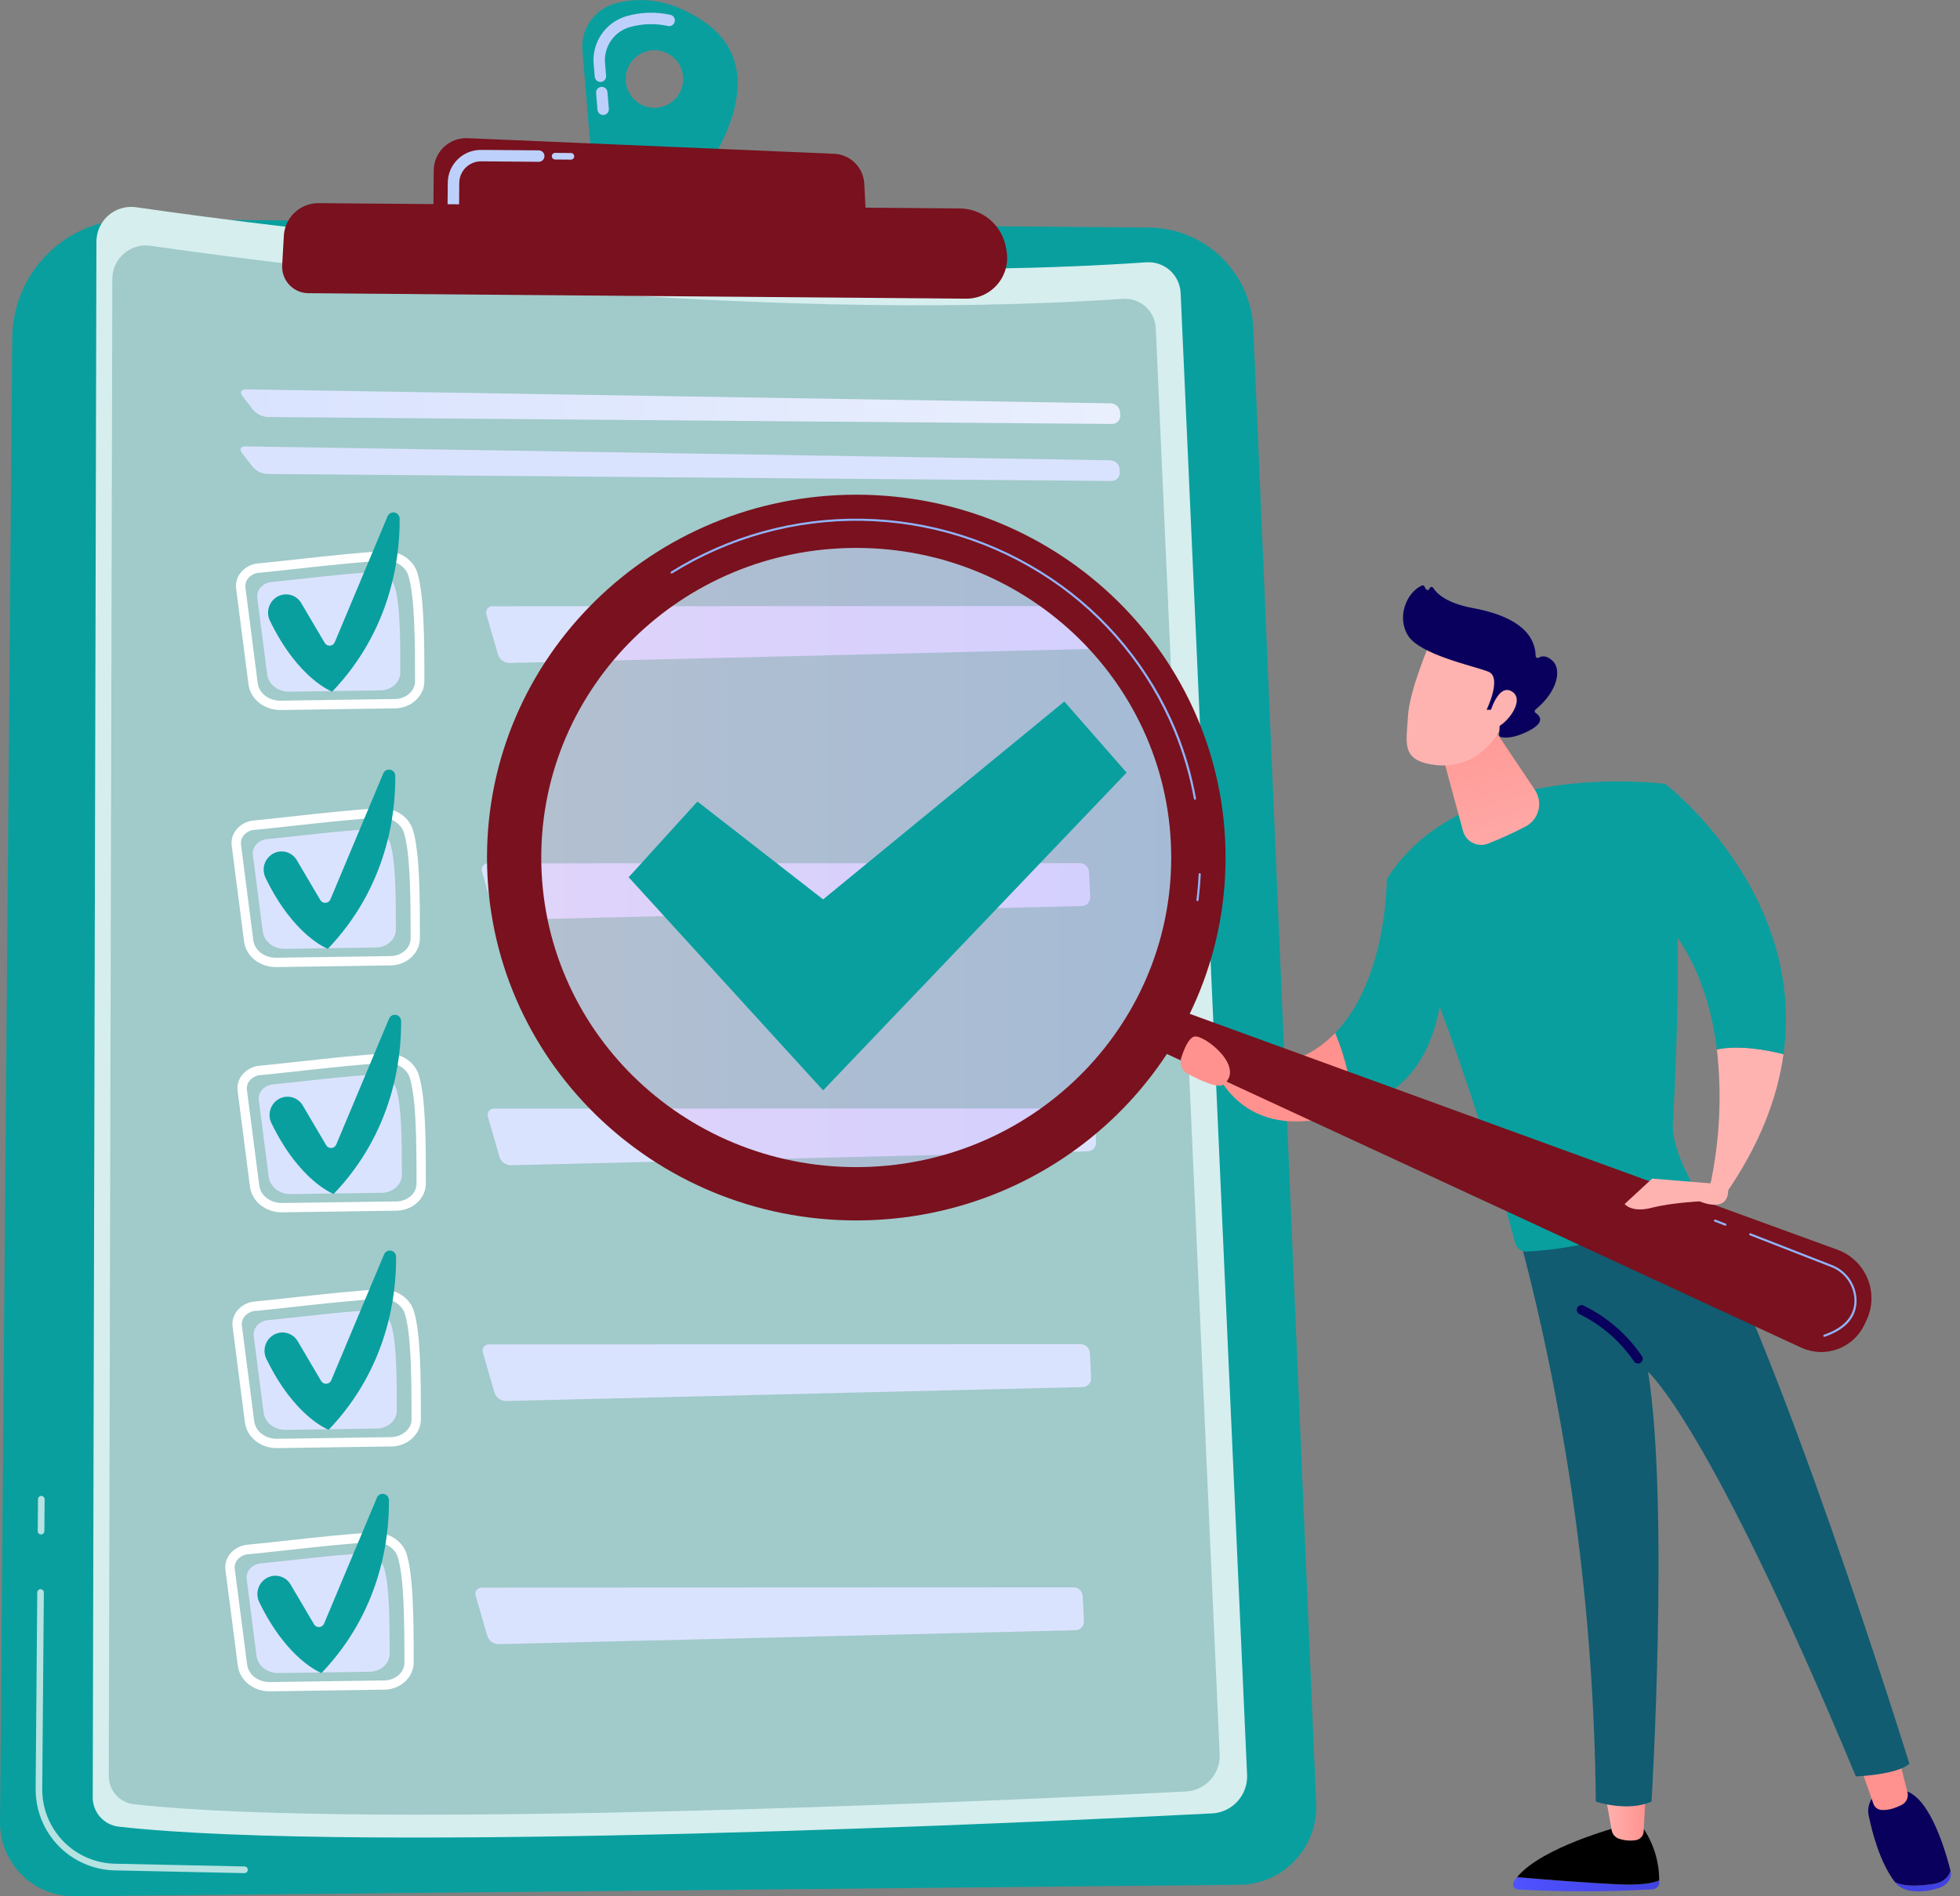 <svg width="93" height="90" viewBox="0 0 93 90" fill="none" xmlns="http://www.w3.org/2000/svg">
<rect x="0" y="0" width="93" height="90" fill="#808080" stroke="none"/>
<path d="M6.299 10.402L54.522 10.8C55.802 10.812 57.03 11.315 57.95 12.206C58.871 13.097 59.414 14.308 59.469 15.589L62.451 85.608C62.473 86.102 62.394 86.595 62.221 87.058C62.048 87.521 61.784 87.944 61.445 88.303C61.105 88.662 60.697 88.949 60.244 89.147C59.792 89.344 59.304 89.449 58.81 89.455L3.532 90C3.067 90.004 2.606 89.916 2.176 89.741C1.746 89.565 1.355 89.305 1.026 88.977C0.698 88.648 0.438 88.257 0.261 87.827C0.085 87.397 -0.004 86.936 0 86.471L0.581 16.031C0.594 14.525 1.203 13.086 2.276 12.031C3.348 10.975 4.795 10.389 6.299 10.402Z" fill="#099F9F"/>
<path opacity="0.7" d="M11.618 88.902L5.435 88.771C4.43 88.746 3.476 88.328 2.776 87.607C2.076 86.885 1.687 85.917 1.691 84.912L1.768 75.564C1.772 75.526 1.79 75.49 1.819 75.465C1.848 75.439 1.886 75.425 1.924 75.425C1.963 75.425 2 75.439 2.029 75.465C2.058 75.49 2.077 75.526 2.081 75.564L2.004 84.912C2 85.835 2.357 86.722 2.999 87.385C3.641 88.047 4.517 88.431 5.439 88.454L11.623 88.585C11.662 88.59 11.697 88.609 11.722 88.639C11.747 88.668 11.761 88.706 11.76 88.745C11.759 88.784 11.744 88.821 11.718 88.849C11.691 88.878 11.655 88.895 11.617 88.899L11.618 88.902Z" fill="white"/>
<path opacity="0.7" d="M1.945 72.828C1.904 72.827 1.864 72.809 1.835 72.78C1.806 72.75 1.79 72.71 1.79 72.668L1.803 71.156C1.803 71.135 1.807 71.114 1.815 71.095C1.823 71.076 1.835 71.059 1.85 71.044C1.865 71.03 1.882 71.018 1.901 71.01C1.921 71.002 1.941 70.999 1.962 70.999C2.003 70.999 2.043 71.017 2.072 71.046C2.101 71.076 2.118 71.116 2.118 71.158L2.105 72.672C2.104 72.713 2.087 72.753 2.058 72.782C2.028 72.812 1.988 72.828 1.946 72.828H1.945Z" fill="white"/>
<path d="M6.452 9.835C13.03 10.784 35.652 13.736 54.386 12.45C54.589 12.435 54.794 12.461 54.986 12.527C55.18 12.592 55.358 12.696 55.51 12.831C55.662 12.967 55.786 13.132 55.873 13.316C55.961 13.5 56.011 13.7 56.02 13.904L59.173 84.235C59.194 84.698 59.031 85.151 58.719 85.494C58.408 85.837 57.974 86.043 57.511 86.067C49.633 86.468 17.189 88.004 5.631 86.695C5.292 86.656 4.978 86.493 4.751 86.237C4.524 85.981 4.399 85.651 4.4 85.308L4.575 11.465C4.575 11.229 4.627 10.996 4.725 10.782C4.823 10.568 4.965 10.377 5.143 10.223C5.321 10.068 5.53 9.954 5.756 9.887C5.981 9.82 6.219 9.802 6.452 9.835Z" fill="#D6EEEE"/>
<path d="M7.142 11.665C13.472 12.577 35.242 15.419 53.272 14.183C53.467 14.169 53.663 14.194 53.849 14.257C54.034 14.32 54.205 14.419 54.351 14.55C54.497 14.68 54.615 14.838 54.7 15.015C54.783 15.192 54.831 15.384 54.84 15.58L57.871 83.263C57.891 83.709 57.734 84.144 57.434 84.475C57.135 84.805 56.717 85.003 56.272 85.026C48.689 85.412 17.466 86.889 6.345 85.629C6.019 85.592 5.718 85.435 5.5 85.189C5.281 84.943 5.161 84.626 5.162 84.297L5.33 13.233C5.331 13.006 5.38 12.781 5.474 12.574C5.569 12.367 5.707 12.184 5.878 12.035C6.05 11.886 6.252 11.776 6.47 11.712C6.688 11.648 6.917 11.632 7.142 11.665Z" fill="#A1CACA"/>
<path d="M52.761 20.122C52.815 20.124 52.869 20.113 52.919 20.092C52.968 20.071 53.014 20.04 53.051 20.001C53.088 19.961 53.116 19.915 53.134 19.863C53.152 19.812 53.159 19.758 53.155 19.704L53.147 19.566C53.138 19.453 53.088 19.348 53.007 19.269C52.925 19.191 52.817 19.146 52.705 19.142L11.668 18.479C11.438 18.479 11.366 18.62 11.508 18.801L12.019 19.46C12.192 19.656 12.435 19.776 12.695 19.793L52.761 20.122Z" fill="url(#paint0_linear_275_1324)"/>
<path d="M11.646 21.186C11.416 21.186 11.344 21.328 11.485 21.51L11.996 22.163C12.168 22.359 12.411 22.479 12.671 22.495L52.738 22.827C52.792 22.828 52.846 22.818 52.896 22.797C52.946 22.776 52.99 22.745 53.028 22.705C53.065 22.666 53.093 22.619 53.111 22.568C53.129 22.517 53.136 22.462 53.132 22.409L53.125 22.27C53.116 22.157 53.066 22.052 52.985 21.973C52.903 21.895 52.796 21.849 52.683 21.846L11.646 21.186Z" fill="url(#paint1_linear_275_1324)"/>
<path d="M18.553 45.82H18.539L13.111 45.899C12.33 45.91 11.671 45.386 11.58 44.681L10.994 40.135C10.977 40.001 10.988 39.864 11.025 39.733C11.063 39.602 11.126 39.481 11.212 39.376C11.315 39.251 11.44 39.149 11.583 39.074C11.725 38.999 11.881 38.954 12.041 38.941C12.498 38.899 13.127 38.83 13.818 38.753C15.325 38.588 17.033 38.401 18.038 38.364H18.06C18.779 38.347 19.408 38.771 19.596 39.402C19.909 40.448 19.927 42.425 19.924 44.536C19.925 45.227 19.311 45.801 18.553 45.82ZM12.082 39.382C11.981 39.39 11.883 39.418 11.794 39.464C11.704 39.511 11.624 39.574 11.559 39.652C11.511 39.711 11.474 39.779 11.453 39.852C11.431 39.926 11.425 40.003 11.434 40.079L12.019 44.625C12.082 45.106 12.548 45.462 13.105 45.456L18.533 45.377H18.543C19.066 45.364 19.484 44.989 19.484 44.54C19.484 42.462 19.465 40.516 19.17 39.532C19.041 39.096 18.561 38.782 18.053 38.812C17.064 38.848 15.291 39.043 13.865 39.199C13.17 39.275 12.538 39.344 12.079 39.387L12.082 39.382Z" fill="white"/>
<path d="M12.677 39.826C13.814 39.721 16.285 39.407 17.46 39.365C17.958 39.346 18.401 39.637 18.528 40.066C18.776 40.903 18.785 42.577 18.783 44.119C18.783 44.582 18.365 44.962 17.849 44.969L13.513 45.032C12.98 45.04 12.528 44.687 12.468 44.214L11.999 40.581C11.949 40.205 12.254 39.862 12.677 39.826Z" fill="url(#paint2_linear_275_1324)"/>
<path d="M23.175 40.975C23.125 40.971 23.075 40.98 23.029 41.001C22.984 41.022 22.944 41.053 22.914 41.093C22.884 41.133 22.864 41.18 22.857 41.23C22.85 41.28 22.855 41.33 22.873 41.377L23.422 43.271C23.459 43.383 23.531 43.481 23.627 43.551C23.722 43.621 23.837 43.66 23.956 43.662L51.33 43.001C51.385 43 51.438 42.988 51.488 42.965C51.538 42.943 51.582 42.911 51.619 42.871C51.657 42.831 51.685 42.784 51.704 42.733C51.723 42.682 51.731 42.627 51.728 42.573L51.674 41.384C51.668 41.272 51.619 41.167 51.538 41.089C51.457 41.011 51.349 40.967 51.237 40.966L23.175 40.975Z" fill="url(#paint3_linear_275_1324)"/>
<path d="M12.924 40.534C13.019 40.476 13.124 40.437 13.233 40.42C13.343 40.403 13.454 40.408 13.562 40.435C13.67 40.461 13.771 40.509 13.86 40.575C13.949 40.641 14.024 40.724 14.08 40.82L15.197 42.714C15.221 42.758 15.258 42.794 15.302 42.818C15.346 42.842 15.395 42.853 15.445 42.85C15.495 42.847 15.544 42.831 15.585 42.802C15.626 42.773 15.658 42.733 15.677 42.687L18.186 36.707C18.212 36.644 18.26 36.593 18.32 36.561C18.381 36.529 18.45 36.519 18.517 36.533C18.584 36.546 18.644 36.582 18.688 36.635C18.731 36.688 18.755 36.754 18.755 36.822C18.772 38.632 18.375 42.083 15.556 45.032C15.556 45.032 13.95 44.451 12.6 41.664C12.505 41.469 12.485 41.245 12.544 41.036C12.604 40.827 12.74 40.648 12.924 40.534Z" fill="#099F9F"/>
<path d="M18.765 33.619H18.749L13.323 33.698C12.541 33.709 11.882 33.186 11.791 32.481L11.204 27.935C11.187 27.8 11.198 27.663 11.236 27.532C11.273 27.402 11.337 27.28 11.422 27.174C11.525 27.05 11.651 26.948 11.794 26.873C11.936 26.799 12.092 26.753 12.252 26.74C12.709 26.697 13.338 26.628 14.029 26.553C15.536 26.387 17.244 26.2 18.249 26.164H18.271C18.99 26.146 19.621 26.571 19.808 27.201C20.116 28.247 20.139 30.224 20.136 32.336C20.136 33.027 19.521 33.6 18.765 33.619ZM12.293 27.182C12.192 27.19 12.094 27.218 12.005 27.264C11.915 27.31 11.835 27.374 11.771 27.452C11.722 27.511 11.686 27.579 11.664 27.652C11.643 27.726 11.636 27.802 11.645 27.878L12.228 32.424C12.29 32.906 12.757 33.261 13.314 33.255L18.741 33.176H18.752C19.275 33.163 19.693 32.787 19.693 32.339C19.693 30.261 19.674 28.314 19.379 27.33C19.251 26.894 18.771 26.58 18.263 26.61C17.273 26.647 15.5 26.842 14.074 26.997C13.379 27.074 12.748 27.143 12.289 27.186L12.293 27.182Z" fill="white"/>
<path d="M12.887 27.621C14.025 27.516 16.495 27.203 17.67 27.162C18.168 27.143 18.611 27.434 18.739 27.863C18.986 28.7 18.997 30.374 18.994 31.916C18.994 32.378 18.576 32.758 18.06 32.766L13.723 32.828C13.19 32.836 12.738 32.483 12.678 32.01L12.208 28.378C12.16 28.005 12.464 27.664 12.887 27.621Z" fill="url(#paint4_linear_275_1324)"/>
<path d="M23.385 28.772C23.335 28.768 23.285 28.777 23.239 28.797C23.194 28.818 23.154 28.85 23.124 28.89C23.094 28.93 23.075 28.977 23.068 29.027C23.061 29.076 23.066 29.127 23.084 29.174L23.632 31.074C23.669 31.186 23.741 31.285 23.837 31.355C23.932 31.425 24.047 31.464 24.166 31.466L51.54 30.805C51.595 30.804 51.65 30.792 51.7 30.77C51.751 30.748 51.797 30.715 51.834 30.675C51.872 30.635 51.901 30.587 51.92 30.535C51.939 30.483 51.947 30.428 51.944 30.373L51.888 29.183C51.882 29.071 51.833 28.965 51.752 28.888C51.671 28.81 51.564 28.766 51.451 28.765L23.385 28.772Z" fill="url(#paint5_linear_275_1324)"/>
<path d="M13.134 28.334C13.229 28.275 13.334 28.237 13.444 28.219C13.553 28.202 13.665 28.207 13.773 28.234C13.88 28.26 13.982 28.308 14.071 28.374C14.16 28.44 14.235 28.524 14.291 28.619L15.408 30.513C15.432 30.556 15.469 30.591 15.513 30.614C15.556 30.638 15.606 30.648 15.656 30.645C15.705 30.642 15.753 30.625 15.793 30.596C15.834 30.567 15.865 30.527 15.884 30.481L18.392 24.501C18.419 24.438 18.467 24.387 18.527 24.355C18.588 24.323 18.657 24.313 18.724 24.327C18.791 24.34 18.851 24.377 18.894 24.429C18.938 24.482 18.962 24.548 18.962 24.616C18.978 26.426 18.582 29.877 15.763 32.826C15.763 32.826 14.156 32.244 12.806 29.458C12.712 29.263 12.694 29.041 12.755 28.833C12.815 28.625 12.95 28.447 13.134 28.334Z" fill="#099F9F"/>
<path d="M18.835 57.46H18.819L13.393 57.539C12.61 57.55 11.952 57.027 11.861 56.322L11.274 51.776C11.257 51.641 11.268 51.504 11.305 51.373C11.343 51.242 11.406 51.121 11.492 51.015C11.595 50.891 11.721 50.788 11.863 50.714C12.006 50.639 12.162 50.593 12.322 50.58C12.779 50.538 13.408 50.469 14.099 50.393C15.606 50.228 17.314 50.04 18.319 50.004H18.341C19.06 49.986 19.691 50.41 19.878 51.04C20.191 52.081 20.209 54.063 20.206 56.175C20.206 56.869 19.591 57.439 18.835 57.46ZM12.363 51.023C12.262 51.031 12.164 51.059 12.074 51.105C11.985 51.152 11.905 51.216 11.841 51.294C11.792 51.352 11.756 51.42 11.734 51.494C11.713 51.567 11.706 51.644 11.715 51.719L12.302 56.265C12.364 56.748 12.831 57.102 13.388 57.096L18.813 57.021H18.823C19.346 57.008 19.764 56.633 19.764 56.179C19.764 54.101 19.745 52.155 19.45 51.171C19.322 50.735 18.842 50.426 18.334 50.451C17.344 50.487 15.571 50.682 14.145 50.839C13.45 50.914 12.819 50.984 12.36 51.026L12.363 51.023Z" fill="white"/>
<path d="M12.96 51.466C14.098 51.361 16.569 51.048 17.743 51.006C18.241 50.988 18.684 51.279 18.813 51.708C19.059 52.545 19.07 54.219 19.068 55.76C19.068 56.223 18.65 56.597 18.133 56.611L13.796 56.673C13.263 56.681 12.811 56.327 12.751 55.855L12.281 52.223C12.228 51.846 12.534 51.505 12.96 51.466Z" fill="url(#paint6_linear_275_1324)"/>
<path d="M23.455 52.616C23.405 52.612 23.355 52.621 23.309 52.642C23.264 52.663 23.224 52.695 23.194 52.735C23.164 52.775 23.145 52.822 23.138 52.872C23.131 52.921 23.136 52.972 23.154 53.019L23.702 54.911C23.739 55.024 23.811 55.122 23.907 55.192C24.002 55.263 24.117 55.302 24.236 55.304L51.61 54.643C51.665 54.641 51.718 54.629 51.768 54.607C51.818 54.584 51.862 54.552 51.9 54.513C51.937 54.473 51.966 54.426 51.984 54.375C52.003 54.324 52.012 54.269 52.009 54.215L51.954 53.025C51.948 52.913 51.899 52.807 51.818 52.729C51.737 52.652 51.63 52.608 51.517 52.607L23.455 52.616Z" fill="url(#paint7_linear_275_1324)"/>
<path d="M13.204 52.175C13.299 52.117 13.404 52.078 13.513 52.061C13.623 52.044 13.735 52.049 13.842 52.075C13.95 52.102 14.051 52.15 14.14 52.216C14.23 52.282 14.305 52.365 14.361 52.46L15.478 54.355C15.503 54.398 15.54 54.432 15.583 54.455C15.627 54.478 15.677 54.489 15.726 54.485C15.775 54.482 15.823 54.465 15.863 54.436C15.903 54.407 15.935 54.368 15.954 54.322L18.462 48.343C18.489 48.281 18.537 48.229 18.597 48.197C18.657 48.166 18.727 48.156 18.794 48.169C18.86 48.182 18.921 48.218 18.964 48.271C19.007 48.323 19.031 48.389 19.032 48.457C19.048 50.267 18.652 53.719 15.833 56.667C15.833 56.667 14.227 56.086 12.876 53.3C12.783 53.105 12.764 52.883 12.825 52.675C12.885 52.467 13.021 52.289 13.204 52.175Z" fill="#099F9F"/>
<path d="M18.595 68.651H18.581L13.154 68.729C12.373 68.742 11.714 68.218 11.622 67.513L11.036 62.968C11.019 62.833 11.03 62.696 11.067 62.565C11.105 62.434 11.168 62.312 11.254 62.207C11.357 62.083 11.482 61.98 11.625 61.906C11.767 61.831 11.923 61.785 12.083 61.772C12.54 61.73 13.169 61.661 13.86 61.584C15.293 61.428 17.077 61.232 18.082 61.195C18.796 61.174 19.451 61.595 19.64 62.232C19.954 63.278 19.972 65.255 19.969 67.366C19.968 68.059 19.353 68.634 18.595 68.651ZM12.124 62.213C12.023 62.221 11.925 62.249 11.835 62.296C11.745 62.343 11.666 62.407 11.601 62.484C11.553 62.543 11.516 62.611 11.495 62.684C11.473 62.758 11.467 62.834 11.476 62.91L12.063 67.456C12.125 67.937 12.592 68.293 13.149 68.287L18.576 68.208C19.087 68.186 19.526 67.822 19.527 67.371C19.527 65.293 19.508 63.347 19.213 62.363C19.084 61.928 18.605 61.624 18.097 61.644C17.107 61.68 15.332 61.874 13.906 62.03C13.212 62.107 12.581 62.176 12.123 62.219L12.124 62.213Z" fill="white"/>
<path d="M12.718 62.657C13.857 62.552 16.327 62.238 17.502 62.197C18 62.179 18.443 62.468 18.571 62.898C18.818 63.736 18.828 65.409 18.826 66.951C18.826 67.413 18.408 67.793 17.892 67.8L13.555 67.863C13.021 67.871 12.57 67.518 12.509 67.045L12.04 63.412C11.991 63.037 12.296 62.696 12.718 62.657Z" fill="url(#paint8_linear_275_1324)"/>
<path d="M23.217 63.807C23.167 63.803 23.117 63.812 23.071 63.832C23.026 63.853 22.986 63.885 22.956 63.925C22.926 63.965 22.906 64.012 22.899 64.061C22.892 64.111 22.898 64.162 22.916 64.209L23.463 66.102C23.501 66.215 23.573 66.313 23.669 66.383C23.764 66.453 23.879 66.492 23.998 66.494L51.372 65.832C51.426 65.831 51.48 65.819 51.53 65.797C51.58 65.775 51.624 65.742 51.661 65.703C51.699 65.663 51.728 65.616 51.746 65.565C51.765 65.513 51.774 65.459 51.771 65.404L51.716 64.216C51.709 64.104 51.661 63.998 51.58 63.92C51.499 63.843 51.391 63.799 51.279 63.797L23.217 63.807Z" fill="url(#paint9_linear_275_1324)"/>
<path d="M12.966 63.365C13.061 63.307 13.166 63.268 13.275 63.251C13.385 63.234 13.497 63.239 13.604 63.266C13.712 63.292 13.813 63.34 13.902 63.406C13.992 63.472 14.066 63.555 14.123 63.651L15.239 65.546C15.265 65.588 15.301 65.623 15.345 65.646C15.389 65.669 15.438 65.68 15.488 65.676C15.537 65.673 15.585 65.656 15.625 65.627C15.665 65.598 15.697 65.559 15.716 65.513L18.224 59.534C18.251 59.471 18.299 59.42 18.359 59.388C18.419 59.356 18.488 59.346 18.555 59.359C18.622 59.373 18.682 59.409 18.726 59.461C18.769 59.514 18.793 59.58 18.794 59.648C18.809 61.458 18.413 64.909 15.595 67.858C15.595 67.858 13.988 67.277 12.638 64.49C12.544 64.295 12.526 64.072 12.586 63.864C12.647 63.657 12.782 63.479 12.966 63.365Z" fill="#099F9F"/>
<path d="M18.258 80.193H18.242L12.816 80.273C12.033 80.284 11.375 79.76 11.284 79.055L10.697 74.51C10.68 74.375 10.691 74.238 10.728 74.107C10.766 73.976 10.83 73.855 10.915 73.749C11.018 73.625 11.144 73.522 11.287 73.448C11.429 73.373 11.585 73.327 11.745 73.314C12.202 73.272 12.831 73.203 13.522 73.127C15.029 72.961 16.737 72.774 17.742 72.737C18.474 72.729 19.111 73.137 19.301 73.774C19.609 74.82 19.632 76.797 19.629 78.909C19.629 79.602 19.014 80.175 18.258 80.193ZM11.786 73.761C11.685 73.769 11.587 73.797 11.498 73.843C11.408 73.89 11.328 73.954 11.264 74.032C11.215 74.09 11.179 74.159 11.157 74.232C11.136 74.305 11.129 74.382 11.138 74.457L11.726 79.004C11.787 79.485 12.254 79.841 12.811 79.834L18.238 79.756H18.249C18.772 79.743 19.19 79.368 19.19 78.919C19.19 76.841 19.171 74.895 18.876 73.91C18.748 73.475 18.268 73.178 17.76 73.192C16.77 73.227 14.997 73.422 13.571 73.578C12.876 73.654 12.245 73.723 11.786 73.766V73.761Z" fill="white"/>
<path d="M12.38 74.199C13.518 74.094 15.989 73.781 17.163 73.739C17.661 73.721 18.104 74.011 18.233 74.441C18.479 75.278 18.49 76.952 18.488 78.493C18.488 78.957 18.07 79.33 17.553 79.343L13.216 79.406C12.683 79.414 12.231 79.06 12.171 78.587L11.706 74.955C11.653 74.579 11.958 74.238 12.38 74.199Z" fill="url(#paint10_linear_275_1324)"/>
<path d="M22.878 75.349C22.828 75.345 22.778 75.353 22.733 75.374C22.687 75.394 22.647 75.425 22.617 75.465C22.587 75.505 22.567 75.552 22.56 75.602C22.552 75.651 22.558 75.702 22.575 75.749L23.123 77.642C23.16 77.755 23.232 77.853 23.328 77.923C23.423 77.993 23.538 78.032 23.657 78.034L51.031 77.373C51.086 77.372 51.139 77.36 51.189 77.338C51.239 77.315 51.284 77.283 51.321 77.243C51.358 77.203 51.387 77.156 51.406 77.105C51.425 77.053 51.433 76.999 51.43 76.944L51.375 75.756C51.369 75.644 51.32 75.538 51.239 75.46C51.158 75.383 51.05 75.339 50.938 75.337L22.878 75.349Z" fill="url(#paint11_linear_275_1324)"/>
<path d="M12.627 74.912C12.722 74.853 12.827 74.815 12.937 74.797C13.046 74.78 13.158 74.785 13.265 74.811C13.373 74.838 13.475 74.886 13.564 74.952C13.653 75.018 13.728 75.101 13.784 75.196L14.901 77.091C14.926 77.134 14.963 77.168 15.006 77.191C15.05 77.215 15.1 77.225 15.149 77.222C15.198 77.218 15.246 77.201 15.286 77.172C15.326 77.144 15.358 77.104 15.377 77.058L17.886 71.079C17.913 71.017 17.96 70.965 18.02 70.933C18.081 70.902 18.15 70.892 18.217 70.905C18.283 70.918 18.344 70.954 18.387 71.007C18.43 71.059 18.454 71.125 18.455 71.193C18.471 73.003 18.075 76.455 15.256 79.403C15.256 79.403 13.65 78.823 12.299 76.036C12.206 75.841 12.187 75.619 12.248 75.411C12.309 75.203 12.444 75.025 12.627 74.912Z" fill="#099F9F"/>
<path d="M33.48 1.083C31.748 -0.144 30.233 -0.133 29.165 0.173C28.692 0.309 28.281 0.606 28.002 1.012C27.724 1.418 27.594 1.908 27.636 2.399L28.054 7.426L33.521 7.958C33.521 7.958 36.876 3.49 33.48 1.083ZM31.041 5.116C30.771 5.114 30.507 5.032 30.284 4.88C30.06 4.727 29.887 4.512 29.786 4.261C29.684 4.011 29.66 3.735 29.715 3.471C29.77 3.206 29.903 2.963 30.096 2.774C30.289 2.585 30.534 2.457 30.799 2.407C31.065 2.357 31.339 2.387 31.588 2.493C31.836 2.599 32.047 2.777 32.195 3.004C32.343 3.231 32.419 3.496 32.416 3.766C32.415 3.946 32.378 4.123 32.308 4.288C32.238 4.452 32.136 4.602 32.009 4.727C31.881 4.853 31.73 4.952 31.564 5.018C31.397 5.085 31.22 5.118 31.041 5.116Z" fill="#099F9F"/>
<path d="M28.524 5.441C28.476 5.423 28.434 5.391 28.403 5.35C28.372 5.309 28.353 5.261 28.349 5.209L28.283 4.408C28.279 4.337 28.303 4.268 28.349 4.215C28.395 4.162 28.46 4.129 28.53 4.123C28.601 4.117 28.67 4.139 28.725 4.184C28.779 4.229 28.814 4.293 28.822 4.363L28.889 5.164C28.893 5.21 28.885 5.256 28.867 5.298C28.848 5.34 28.819 5.376 28.783 5.404C28.747 5.431 28.704 5.449 28.658 5.456C28.613 5.462 28.567 5.457 28.524 5.441ZM28.393 3.871C28.345 3.853 28.303 3.821 28.273 3.78C28.242 3.739 28.223 3.69 28.219 3.639L28.168 3.034C28.126 2.535 28.259 2.036 28.543 1.623C28.826 1.21 29.244 0.908 29.725 0.768C30.398 0.574 31.108 0.551 31.792 0.7C31.829 0.706 31.863 0.719 31.895 0.739C31.926 0.758 31.952 0.784 31.973 0.815C31.994 0.845 32.008 0.879 32.016 0.916C32.023 0.952 32.023 0.989 32.015 1.025C32.007 1.061 31.992 1.095 31.971 1.125C31.95 1.155 31.923 1.181 31.891 1.2C31.86 1.22 31.825 1.232 31.788 1.238C31.752 1.243 31.715 1.241 31.679 1.231C31.082 1.101 30.462 1.121 29.874 1.29C29.514 1.395 29.201 1.621 28.988 1.931C28.775 2.241 28.677 2.615 28.708 2.989L28.758 3.597C28.761 3.633 28.757 3.668 28.746 3.702C28.735 3.736 28.718 3.768 28.695 3.795C28.672 3.822 28.644 3.845 28.612 3.861C28.581 3.877 28.546 3.887 28.511 3.89C28.471 3.892 28.431 3.886 28.393 3.871Z" fill="#BDD0FB"/>
<path d="M20.559 10.612L20.58 8.085C20.582 7.879 20.625 7.674 20.707 7.484C20.79 7.295 20.909 7.123 21.059 6.981C21.209 6.838 21.386 6.727 21.579 6.655C21.773 6.582 21.979 6.549 22.185 6.558L39.578 7.299C39.95 7.315 40.303 7.469 40.568 7.732C40.833 7.995 40.99 8.347 41.009 8.719L41.135 11.148L20.559 10.612Z" fill="#79111E"/>
<path d="M26.322 7.57C26.284 7.565 26.248 7.547 26.222 7.518C26.197 7.489 26.182 7.451 26.182 7.413C26.182 7.374 26.197 7.337 26.222 7.308C26.248 7.279 26.284 7.26 26.322 7.256L27.07 7.262C27.092 7.259 27.115 7.262 27.136 7.268C27.157 7.275 27.177 7.286 27.193 7.301C27.21 7.316 27.223 7.334 27.232 7.354C27.241 7.375 27.246 7.397 27.246 7.419C27.246 7.441 27.241 7.463 27.232 7.484C27.223 7.504 27.21 7.522 27.193 7.537C27.177 7.552 27.157 7.563 27.136 7.57C27.115 7.576 27.092 7.578 27.07 7.576L26.323 7.57H26.322Z" fill="#BDD0FB"/>
<path d="M21.413 9.948C21.361 9.928 21.316 9.893 21.285 9.847C21.253 9.801 21.237 9.747 21.237 9.691L21.246 8.67C21.248 8.464 21.29 8.26 21.37 8.07C21.451 7.881 21.568 7.709 21.715 7.564C21.862 7.42 22.036 7.306 22.227 7.228C22.418 7.151 22.622 7.113 22.828 7.114L25.579 7.137C25.648 7.142 25.713 7.172 25.76 7.223C25.808 7.273 25.834 7.34 25.834 7.409C25.834 7.478 25.808 7.545 25.76 7.595C25.713 7.646 25.648 7.676 25.579 7.68L22.828 7.657C22.556 7.655 22.294 7.762 22.099 7.953C21.905 8.144 21.795 8.405 21.792 8.678L21.784 9.7C21.784 9.735 21.776 9.771 21.762 9.804C21.749 9.836 21.728 9.866 21.703 9.891C21.677 9.916 21.647 9.936 21.614 9.949C21.581 9.962 21.546 9.969 21.51 9.969C21.477 9.968 21.444 9.961 21.413 9.948Z" fill="#BDD0FB"/>
<path d="M15.116 9.642L45.538 9.893C46.068 9.897 46.578 10.089 46.981 10.433C47.383 10.778 47.651 11.254 47.738 11.777L47.763 11.927C47.809 12.205 47.793 12.49 47.717 12.761C47.642 13.033 47.508 13.284 47.325 13.498C47.142 13.712 46.914 13.884 46.658 14.001C46.402 14.117 46.123 14.177 45.842 14.175L14.632 13.915C14.462 13.914 14.294 13.878 14.138 13.81C13.983 13.741 13.842 13.642 13.726 13.518C13.61 13.394 13.52 13.247 13.462 13.087C13.404 12.927 13.38 12.757 13.389 12.587L13.468 11.19C13.492 10.769 13.676 10.374 13.983 10.086C14.29 9.798 14.695 9.639 15.116 9.642Z" fill="#79111E"/>
<path d="M71.984 89.093C73.174 89.197 75.238 89.362 76.865 89.435C77.843 89.478 78.407 89.381 78.731 89.252C78.731 89.288 78.731 89.323 78.731 89.356C78.725 89.439 78.689 89.516 78.63 89.574C78.571 89.632 78.493 89.666 78.411 89.67C76.283 89.791 74.149 89.794 72.021 89.676C71.98 89.674 71.94 89.662 71.905 89.639C71.87 89.618 71.842 89.587 71.822 89.551C71.802 89.514 71.792 89.474 71.793 89.433C71.794 89.391 71.805 89.351 71.825 89.315C71.873 89.237 71.926 89.163 71.984 89.093Z" fill="url(#paint12_linear_275_1324)"/>
<path d="M76.865 89.435C75.238 89.362 73.174 89.195 71.984 89.093C73.154 87.656 76.865 86.686 76.865 86.686H77.91C78.444 87.434 78.729 88.331 78.727 89.249C78.406 89.381 77.843 89.478 76.865 89.435Z" fill="url(#paint13_linear_275_1324)"/>
<path d="M78.09 84.976L77.992 86.918C77.987 87.021 77.946 87.119 77.877 87.195C77.808 87.272 77.715 87.322 77.613 87.337C77.349 87.377 77.08 87.354 76.826 87.271C76.737 87.242 76.656 87.189 76.594 87.118C76.532 87.047 76.49 86.961 76.473 86.868L76.134 84.977L78.09 84.976Z" fill="url(#paint14_linear_275_1324)"/>
<path d="M91.705 89.42C92.22 89.348 92.454 89.079 92.551 88.792V88.801C92.628 89.103 92.447 89.416 92.1 89.566C91.701 89.721 91.273 89.788 90.846 89.761C90.459 89.746 90.104 89.585 89.905 89.328C90.3 89.517 90.845 89.539 91.705 89.42Z" fill="url(#paint15_linear_275_1324)"/>
<path d="M89.273 84.963H90.137C91.454 84.936 92.281 87.716 92.552 88.792C92.454 89.079 92.22 89.348 91.705 89.42C90.845 89.539 90.299 89.517 89.91 89.325C89.2 88.383 88.847 87.015 88.677 86.214C88.616 85.969 88.642 85.71 88.751 85.482C88.86 85.254 89.044 85.07 89.273 84.963Z" fill="url(#paint16_linear_275_1324)"/>
<path d="M90.026 83.159L90.509 85.071C90.537 85.185 90.525 85.305 90.476 85.412C90.427 85.518 90.344 85.605 90.24 85.659C89.971 85.796 89.594 85.941 89.246 85.899C89.166 85.889 89.091 85.856 89.028 85.805C88.966 85.754 88.919 85.687 88.892 85.611L88.185 83.596L90.026 83.159Z" fill="url(#paint17_linear_275_1324)"/>
<path d="M90.599 83.712C90.001 84.242 88.059 84.312 88.059 84.312C81.062 67.5 78.2 65.112 78.2 65.112C79.21 71.457 78.363 85.506 78.363 85.506C77.213 86.016 75.719 85.506 75.719 85.506C75.634 76.528 74.434 67.596 72.146 58.915C76.875 58.81 79.39 57.188 80.212 56.538C84.154 62.9 90.599 83.712 90.599 83.712Z" fill="url(#paint18_linear_275_1324)"/>
<path d="M79.013 37.204C79.907 41.673 79.586 49.674 79.376 53.322C79.317 54.349 80.032 55.77 80.61 56.74C80.631 56.776 80.645 56.816 80.651 56.857C80.656 56.899 80.653 56.941 80.642 56.981C80.63 57.021 80.611 57.059 80.584 57.091C80.558 57.123 80.525 57.149 80.487 57.168C79.519 57.666 76.241 59.209 72.44 59.401C72.316 59.406 72.195 59.369 72.096 59.295C71.996 59.221 71.925 59.116 71.894 58.996C69.072 48.459 65.801 41.727 65.801 41.727C69.415 35.948 79.013 37.204 79.013 37.204Z" fill="#099F9F"/>
<path d="M77.722 64.714C77.763 64.713 77.804 64.702 77.839 64.68C77.864 64.665 77.886 64.645 77.903 64.621C77.921 64.598 77.933 64.571 77.94 64.542C77.947 64.513 77.948 64.484 77.944 64.455C77.939 64.426 77.929 64.398 77.913 64.373C77.218 63.339 76.26 62.509 75.139 61.966C75.086 61.941 75.024 61.937 74.968 61.956C74.912 61.976 74.866 62.017 74.84 62.071C74.814 62.124 74.811 62.186 74.83 62.242C74.85 62.298 74.891 62.344 74.944 62.37C75.986 62.881 76.877 63.653 77.531 64.611C77.551 64.643 77.58 64.669 77.613 64.687C77.647 64.705 77.684 64.715 77.722 64.714Z" fill="url(#paint19_linear_275_1324)"/>
<path d="M84.625 50.032C84.338 52.114 83.488 54.385 81.789 56.798L81.143 56.275C81.601 54.151 81.71 51.967 81.465 49.809C82.513 49.6 83.751 49.811 84.625 50.032Z" fill="url(#paint20_linear_275_1324)"/>
<path d="M78.01 42.718L79.013 37.204C79.013 37.204 85.691 42.316 84.625 50.032C83.751 49.811 82.513 49.6 81.465 49.805C81.159 47.328 80.247 44.639 78.01 42.718Z" fill="#099F9F"/>
<path d="M65.8 41.727L68.379 47.291C67.96 50.647 66.161 52.103 64.219 52.655C64.123 51.409 63.831 50.187 63.352 49.034C65.835 46.465 65.8 41.727 65.8 41.727Z" fill="#099F9F"/>
<path d="M63.352 49.029C63.831 50.183 64.123 51.405 64.219 52.651C59.037 54.662 57.667 50.76 57.667 50.76L58.624 50.59C60.786 50.819 62.297 50.121 63.352 49.029Z" fill="url(#paint21_linear_275_1324)"/>
<path d="M68.176 34.863L69.42 39.444C69.453 39.565 69.512 39.678 69.591 39.775C69.671 39.872 69.77 39.951 69.883 40.007C69.995 40.063 70.118 40.095 70.244 40.1C70.369 40.105 70.494 40.084 70.611 40.037C71.224 39.796 71.823 39.522 72.405 39.216C72.552 39.136 72.681 39.026 72.783 38.894C72.885 38.761 72.959 38.609 72.998 38.447C73.038 38.284 73.044 38.115 73.014 37.95C72.985 37.786 72.922 37.629 72.829 37.49L70.241 33.627L68.176 34.863Z" fill="url(#paint22_linear_275_1324)"/>
<path d="M55.288 47.694L87.191 59.316C87.507 59.432 87.796 59.611 88.04 59.844C88.284 60.077 88.477 60.357 88.607 60.668C88.738 60.979 88.802 61.313 88.798 61.65C88.793 61.987 88.718 62.32 88.579 62.627L88.482 62.836C88.358 63.109 88.181 63.354 87.962 63.559C87.743 63.763 87.486 63.922 87.205 64.026C86.925 64.13 86.626 64.178 86.327 64.167C86.028 64.155 85.734 64.084 85.462 63.959L54.489 49.617L55.288 47.694Z" fill="#79111E"/>
<path opacity="0.2" d="M40.63 56.183C49.327 56.183 56.377 49.252 56.377 40.703C56.377 32.154 49.327 25.224 40.63 25.224C31.933 25.224 24.883 32.154 24.883 40.703C24.883 49.252 31.933 56.183 40.63 56.183Z" fill="url(#paint23_linear_275_1324)"/>
<path d="M23.108 40.699C23.108 50.212 30.953 57.923 40.63 57.923C50.307 57.923 58.152 50.22 58.152 40.699C58.152 31.178 50.307 23.479 40.63 23.479C30.953 23.479 23.108 31.191 23.108 40.699ZM25.682 40.699C25.682 32.583 32.371 26.005 40.628 26.005C48.884 26.005 55.573 32.583 55.573 40.699C55.573 48.815 48.884 55.393 40.628 55.393C32.371 55.393 25.682 48.818 25.682 40.699Z" fill="#79111E"/>
<path d="M56.819 42.77H56.813C56.8 42.768 56.788 42.761 56.779 42.75C56.771 42.74 56.767 42.727 56.769 42.713C56.82 42.31 56.857 41.899 56.873 41.491C56.874 41.484 56.875 41.478 56.878 41.472C56.881 41.466 56.885 41.46 56.89 41.456C56.895 41.451 56.901 41.448 56.907 41.446C56.913 41.443 56.92 41.443 56.927 41.443C56.934 41.443 56.94 41.445 56.946 41.448C56.952 41.451 56.958 41.455 56.962 41.46C56.967 41.465 56.97 41.47 56.972 41.477C56.974 41.483 56.975 41.49 56.975 41.496C56.955 41.907 56.919 42.321 56.87 42.726C56.868 42.738 56.862 42.749 56.853 42.757C56.843 42.765 56.831 42.77 56.819 42.77ZM56.699 37.957C56.687 37.957 56.676 37.953 56.667 37.945C56.658 37.937 56.652 37.927 56.65 37.915C56.453 36.817 56.139 35.742 55.715 34.71C54.505 31.783 52.456 29.28 49.827 27.516C47.184 25.744 44.086 24.772 40.905 24.719C37.724 24.666 34.595 25.533 31.895 27.216C31.883 27.223 31.87 27.225 31.857 27.222C31.844 27.218 31.833 27.21 31.826 27.199C31.819 27.188 31.816 27.174 31.819 27.161C31.822 27.148 31.829 27.137 31.84 27.129C34.558 25.436 37.706 24.564 40.907 24.618C44.107 24.671 47.224 25.649 49.884 27.433C52.53 29.206 54.592 31.724 55.811 34.669C56.238 35.707 56.553 36.789 56.751 37.894C56.752 37.901 56.752 37.907 56.751 37.914C56.749 37.92 56.747 37.927 56.743 37.932C56.739 37.938 56.734 37.942 56.729 37.946C56.723 37.949 56.717 37.952 56.711 37.953L56.699 37.957Z" fill="#91B3FA"/>
<path d="M81.409 56.184L78.394 55.938L77.088 57.143C77.088 57.143 77.401 57.571 78.363 57.325C79.324 57.079 80.651 57.019 80.651 57.019C80.651 57.019 81.985 57.621 82.002 56.495L81.409 56.184Z" fill="url(#paint24_linear_275_1324)"/>
<path d="M58.05 51.476C57.79 51.68 56.901 51.254 56.35 50.96C56.22 50.891 56.119 50.779 56.063 50.643C56.008 50.507 56.002 50.356 56.046 50.216C56.178 49.797 56.397 49.264 56.667 49.197C57.115 49.082 59.126 50.639 58.05 51.476Z" fill="url(#paint25_linear_275_1324)"/>
<path d="M86.562 63.448C86.55 63.448 86.538 63.443 86.529 63.435C86.52 63.428 86.514 63.417 86.512 63.405C86.51 63.393 86.513 63.381 86.519 63.371C86.525 63.361 86.534 63.353 86.545 63.349C87.473 63.027 87.96 62.503 87.992 61.789C88 61.429 87.896 61.074 87.693 60.775C87.49 60.477 87.199 60.249 86.861 60.124L83.03 58.629C83.018 58.624 83.008 58.614 83.003 58.602C82.997 58.589 82.997 58.575 83.002 58.563C83.007 58.55 83.017 58.54 83.029 58.535C83.042 58.53 83.055 58.53 83.068 58.535L86.897 60.03C87.256 60.162 87.564 60.404 87.778 60.72C87.992 61.037 88.102 61.413 88.092 61.795C88.06 62.553 87.551 63.108 86.579 63.445L86.562 63.448Z" fill="#91B3FA"/>
<path d="M81.869 58.172H81.85L81.354 57.978C81.343 57.972 81.334 57.963 81.329 57.951C81.325 57.939 81.325 57.926 81.329 57.914C81.334 57.902 81.342 57.892 81.354 57.887C81.365 57.881 81.378 57.88 81.39 57.883L81.887 58.077C81.899 58.081 81.909 58.091 81.915 58.103C81.921 58.116 81.921 58.13 81.916 58.142C81.912 58.151 81.905 58.159 81.897 58.164C81.888 58.169 81.879 58.172 81.869 58.172Z" fill="#91B3FA"/>
<path d="M67.907 30.365C67.907 30.365 66.876 32.735 66.808 33.979C66.739 35.223 66.47 36.03 67.907 36.281C69.344 36.532 70.553 35.815 71.209 34.577C71.209 34.577 72.236 32.667 72.006 31.886C71.776 31.104 67.907 30.365 67.907 30.365Z" fill="url(#paint26_linear_275_1324)"/>
<path d="M70.719 33.689H70.537C70.537 33.689 71.285 32.152 70.628 31.883C69.97 31.613 67.366 31.081 66.803 30.156C66.262 29.265 66.745 28.113 67.468 27.79C67.491 27.78 67.516 27.78 67.539 27.788C67.562 27.797 67.58 27.814 67.591 27.836L67.651 27.949C67.66 27.966 67.674 27.98 67.691 27.989C67.708 27.999 67.728 28.003 67.747 28.001C67.766 27.999 67.785 27.991 67.8 27.979C67.814 27.966 67.825 27.95 67.831 27.931C67.835 27.913 67.845 27.896 67.859 27.884C67.873 27.871 67.891 27.863 67.909 27.86C67.928 27.857 67.947 27.859 67.964 27.867C67.981 27.875 67.995 27.888 68.005 27.904C68.178 28.18 68.644 28.63 69.893 28.861C71.67 29.188 72.837 29.907 72.865 31.132C72.866 31.15 72.871 31.167 72.88 31.182C72.889 31.197 72.902 31.209 72.917 31.217C72.933 31.225 72.95 31.229 72.968 31.229C72.985 31.228 73.002 31.222 73.017 31.213C73.147 31.132 73.356 31.096 73.636 31.331C74.124 31.74 73.924 32.803 72.858 33.678C72.846 33.687 72.836 33.699 72.829 33.712C72.822 33.726 72.818 33.741 72.818 33.756C72.818 33.771 72.822 33.786 72.829 33.8C72.836 33.813 72.846 33.825 72.858 33.834C73.051 33.96 73.34 34.26 72.592 34.659C71.828 35.068 71.376 35.024 71.206 34.98C71.183 34.975 71.162 34.961 71.149 34.942C71.135 34.923 71.129 34.899 71.131 34.876L71.198 33.79C71.199 33.776 71.198 33.763 71.193 33.75C71.189 33.737 71.182 33.726 71.173 33.716C71.164 33.706 71.153 33.698 71.14 33.693C71.128 33.688 71.115 33.685 71.101 33.685L70.719 33.689Z" fill="url(#paint27_linear_275_1324)"/>
<path d="M70.674 33.912C70.674 33.912 71.067 32.398 71.745 32.823C72.423 33.248 71.393 34.519 70.848 34.575L70.674 33.912Z" fill="url(#paint28_linear_275_1324)"/>
<path d="M33.093 38.041L39.056 42.686L50.502 33.294L53.456 36.669L39.056 51.751L29.829 41.635L33.093 38.041Z" fill="#099F9F"/>
<defs>
<linearGradient id="paint0_linear_275_1324" x1="11.435" y1="19.303" x2="53.155" y2="19.303" gradientUnits="userSpaceOnUse">
<stop stop-color="#DAE3FE"/>
<stop offset="1" stop-color="#E9EFFD"/>
</linearGradient>
<linearGradient id="paint1_linear_275_1324" x1="4567.25" y1="366.268" x2="21221.1" y2="366.268" gradientUnits="userSpaceOnUse">
<stop stop-color="#DAE3FE"/>
<stop offset="1" stop-color="#E9EFFD"/>
</linearGradient>
<linearGradient id="paint2_linear_275_1324" x1="791.101" y1="2325.24" x2="1232.29" y2="2325.24" gradientUnits="userSpaceOnUse">
<stop stop-color="#DAE3FE"/>
<stop offset="1" stop-color="#E9EFFD"/>
</linearGradient>
<linearGradient id="paint3_linear_275_1324" x1="6337.74" y1="1131.41" x2="14314.4" y2="1131.41" gradientUnits="userSpaceOnUse">
<stop stop-color="#DAE3FE"/>
<stop offset="1" stop-color="#E9EFFD"/>
</linearGradient>
<linearGradient id="paint4_linear_275_1324" x1="805.154" y1="1652.08" x2="1246.45" y2="1652.08" gradientUnits="userSpaceOnUse">
<stop stop-color="#DAE3FE"/>
<stop offset="1" stop-color="#E9EFFD"/>
</linearGradient>
<linearGradient id="paint5_linear_275_1324" x1="6397.34" y1="806.289" x2="14375" y2="806.289" gradientUnits="userSpaceOnUse">
<stop stop-color="#DAE3FE"/>
<stop offset="1" stop-color="#E9EFFD"/>
</linearGradient>
<linearGradient id="paint6_linear_275_1324" x1="809.897" y1="2967.91" x2="1251.26" y2="2967.91" gradientUnits="userSpaceOnUse">
<stop stop-color="#DAE3FE"/>
<stop offset="1" stop-color="#E9EFFD"/>
</linearGradient>
<linearGradient id="paint7_linear_275_1324" x1="6415.75" y1="1443.57" x2="14392.2" y2="1443.57" gradientUnits="userSpaceOnUse">
<stop stop-color="#DAE3FE"/>
<stop offset="1" stop-color="#E9EFFD"/>
</linearGradient>
<linearGradient id="paint8_linear_275_1324" x1="794.074" y1="3584.79" x2="1235.38" y2="3584.79" gradientUnits="userSpaceOnUse">
<stop stop-color="#DAE3FE"/>
<stop offset="1" stop-color="#E9EFFD"/>
</linearGradient>
<linearGradient id="paint9_linear_275_1324" x1="6349.71" y1="1742.61" x2="14326.2" y2="1742.61" gradientUnits="userSpaceOnUse">
<stop stop-color="#DAE3FE"/>
<stop offset="1" stop-color="#E9EFFD"/>
</linearGradient>
<linearGradient id="paint10_linear_275_1324" x1="771.34" y1="4222.29" x2="1212.42" y2="4222.29" gradientUnits="userSpaceOnUse">
<stop stop-color="#DAE3FE"/>
<stop offset="1" stop-color="#E9EFFD"/>
</linearGradient>
<linearGradient id="paint11_linear_275_1324" x1="6255.66" y1="2051.59" x2="14231.9" y2="2051.59" gradientUnits="userSpaceOnUse">
<stop stop-color="#DAE3FE"/>
<stop offset="1" stop-color="#E9EFFD"/>
</linearGradient>
<linearGradient id="paint12_linear_275_1324" x1="78.731" y1="89.428" x2="71.788" y2="89.428" gradientUnits="userSpaceOnUse">
<stop stop-color="#4042E2"/>
<stop offset="1" stop-color="#4F52FF"/>
</linearGradient>
<linearGradient id="paint13_linear_275_1324" x1="-57653.5" y1="2408.87" x2="-58088.8" y2="2408.87" gradientUnits="userSpaceOnUse">
<stop/>
<stop offset="1" stop-color="#1A0F91"/>
</linearGradient>
<linearGradient id="paint14_linear_275_1324" x1="78.09" y1="86.165" x2="76.134" y2="86.165" gradientUnits="userSpaceOnUse">
<stop stop-color="#FF928E"/>
<stop offset="1" stop-color="#FEB3B1"/>
</linearGradient>
<linearGradient id="paint15_linear_275_1324" x1="22871.2" y1="920.448" x2="22939" y2="920.448" gradientUnits="userSpaceOnUse">
<stop stop-color="#4042E2"/>
<stop offset="1" stop-color="#4F52FF"/>
</linearGradient>
<linearGradient id="paint16_linear_275_1324" x1="-32514.9" y1="3862.31" x2="-32660.8" y2="3862.31" gradientUnits="userSpaceOnUse">
<stop stop-color="#09005D"/>
<stop offset="1" stop-color="#1A0F91"/>
</linearGradient>
<linearGradient id="paint17_linear_275_1324" x1="20138.7" y1="2302.99" x2="20191" y2="2302.99" gradientUnits="userSpaceOnUse">
<stop stop-color="#FF928E"/>
<stop offset="1" stop-color="#FEB3B1"/>
</linearGradient>
<linearGradient id="paint18_linear_275_1324" x1="16826.6" y1="5028.18" x2="11862.4" y2="17429.3" gradientUnits="userSpaceOnUse">
<stop stop-color="#085D5D"/>
<stop offset="1" stop-color="#4F52FF"/>
</linearGradient>
<linearGradient id="paint19_linear_275_1324" x1="2237.29" y1="410.847" x2="2319.52" y2="1533" gradientUnits="userSpaceOnUse">
<stop stop-color="#09005D"/>
<stop offset="1" stop-color="#1A0F91"/>
</linearGradient>
<linearGradient id="paint20_linear_275_1324" x1="30291.2" y1="3459.9" x2="29875.6" y2="3641.07" gradientUnits="userSpaceOnUse">
<stop stop-color="#FF928E"/>
<stop offset="1" stop-color="#FEB3B1"/>
</linearGradient>
<linearGradient id="paint21_linear_275_1324" x1="57873.9" y1="2100.19" x2="58284.7" y2="2100.19" gradientUnits="userSpaceOnUse">
<stop stop-color="#FF928E"/>
<stop offset="1" stop-color="#FEB3B1"/>
</linearGradient>
<linearGradient id="paint22_linear_275_1324" x1="69.294" y1="32.066" x2="72.546" y2="43.229" gradientUnits="userSpaceOnUse">
<stop stop-color="#FF928E"/>
<stop offset="0.11" stop-color="#FF9592"/>
<stop offset="1" stop-color="#FEB3B1"/>
</linearGradient>
<linearGradient id="paint23_linear_275_1324" x1="56.376" y1="40.703" x2="24.883" y2="40.703" gradientUnits="userSpaceOnUse">
<stop stop-color="#B37CFF"/>
<stop offset="1" stop-color="#F895E7"/>
</linearGradient>
<linearGradient id="paint24_linear_275_1324" x1="42862.7" y1="813.302" x2="42791.8" y2="1024.16" gradientUnits="userSpaceOnUse">
<stop stop-color="#FF928E"/>
<stop offset="1" stop-color="#FEB3B1"/>
</linearGradient>
<linearGradient id="paint25_linear_275_1324" x1="20890" y1="1174.61" x2="20942.6" y2="1174.61" gradientUnits="userSpaceOnUse">
<stop stop-color="#FF928E"/>
<stop offset="1" stop-color="#FEB3B1"/>
</linearGradient>
<linearGradient id="paint26_linear_275_1324" x1="-21423.6" y1="27051.3" x2="-21675.6" y2="26636.6" gradientUnits="userSpaceOnUse">
<stop stop-color="#FF928E"/>
<stop offset="1" stop-color="#FEB3B1"/>
</linearGradient>
<linearGradient id="paint27_linear_275_1324" x1="-46284.7" y1="2022.95" x2="-46652.2" y2="2502.12" gradientUnits="userSpaceOnUse">
<stop stop-color="#09005D"/>
<stop offset="1" stop-color="#1A0F91"/>
</linearGradient>
<linearGradient id="paint28_linear_275_1324" x1="-4711.41" y1="8297.17" x2="-4795.27" y2="8187.05" gradientUnits="userSpaceOnUse">
<stop stop-color="#FF928E"/>
<stop offset="1" stop-color="#FEB3B1"/>
</linearGradient>
</defs>
</svg>
